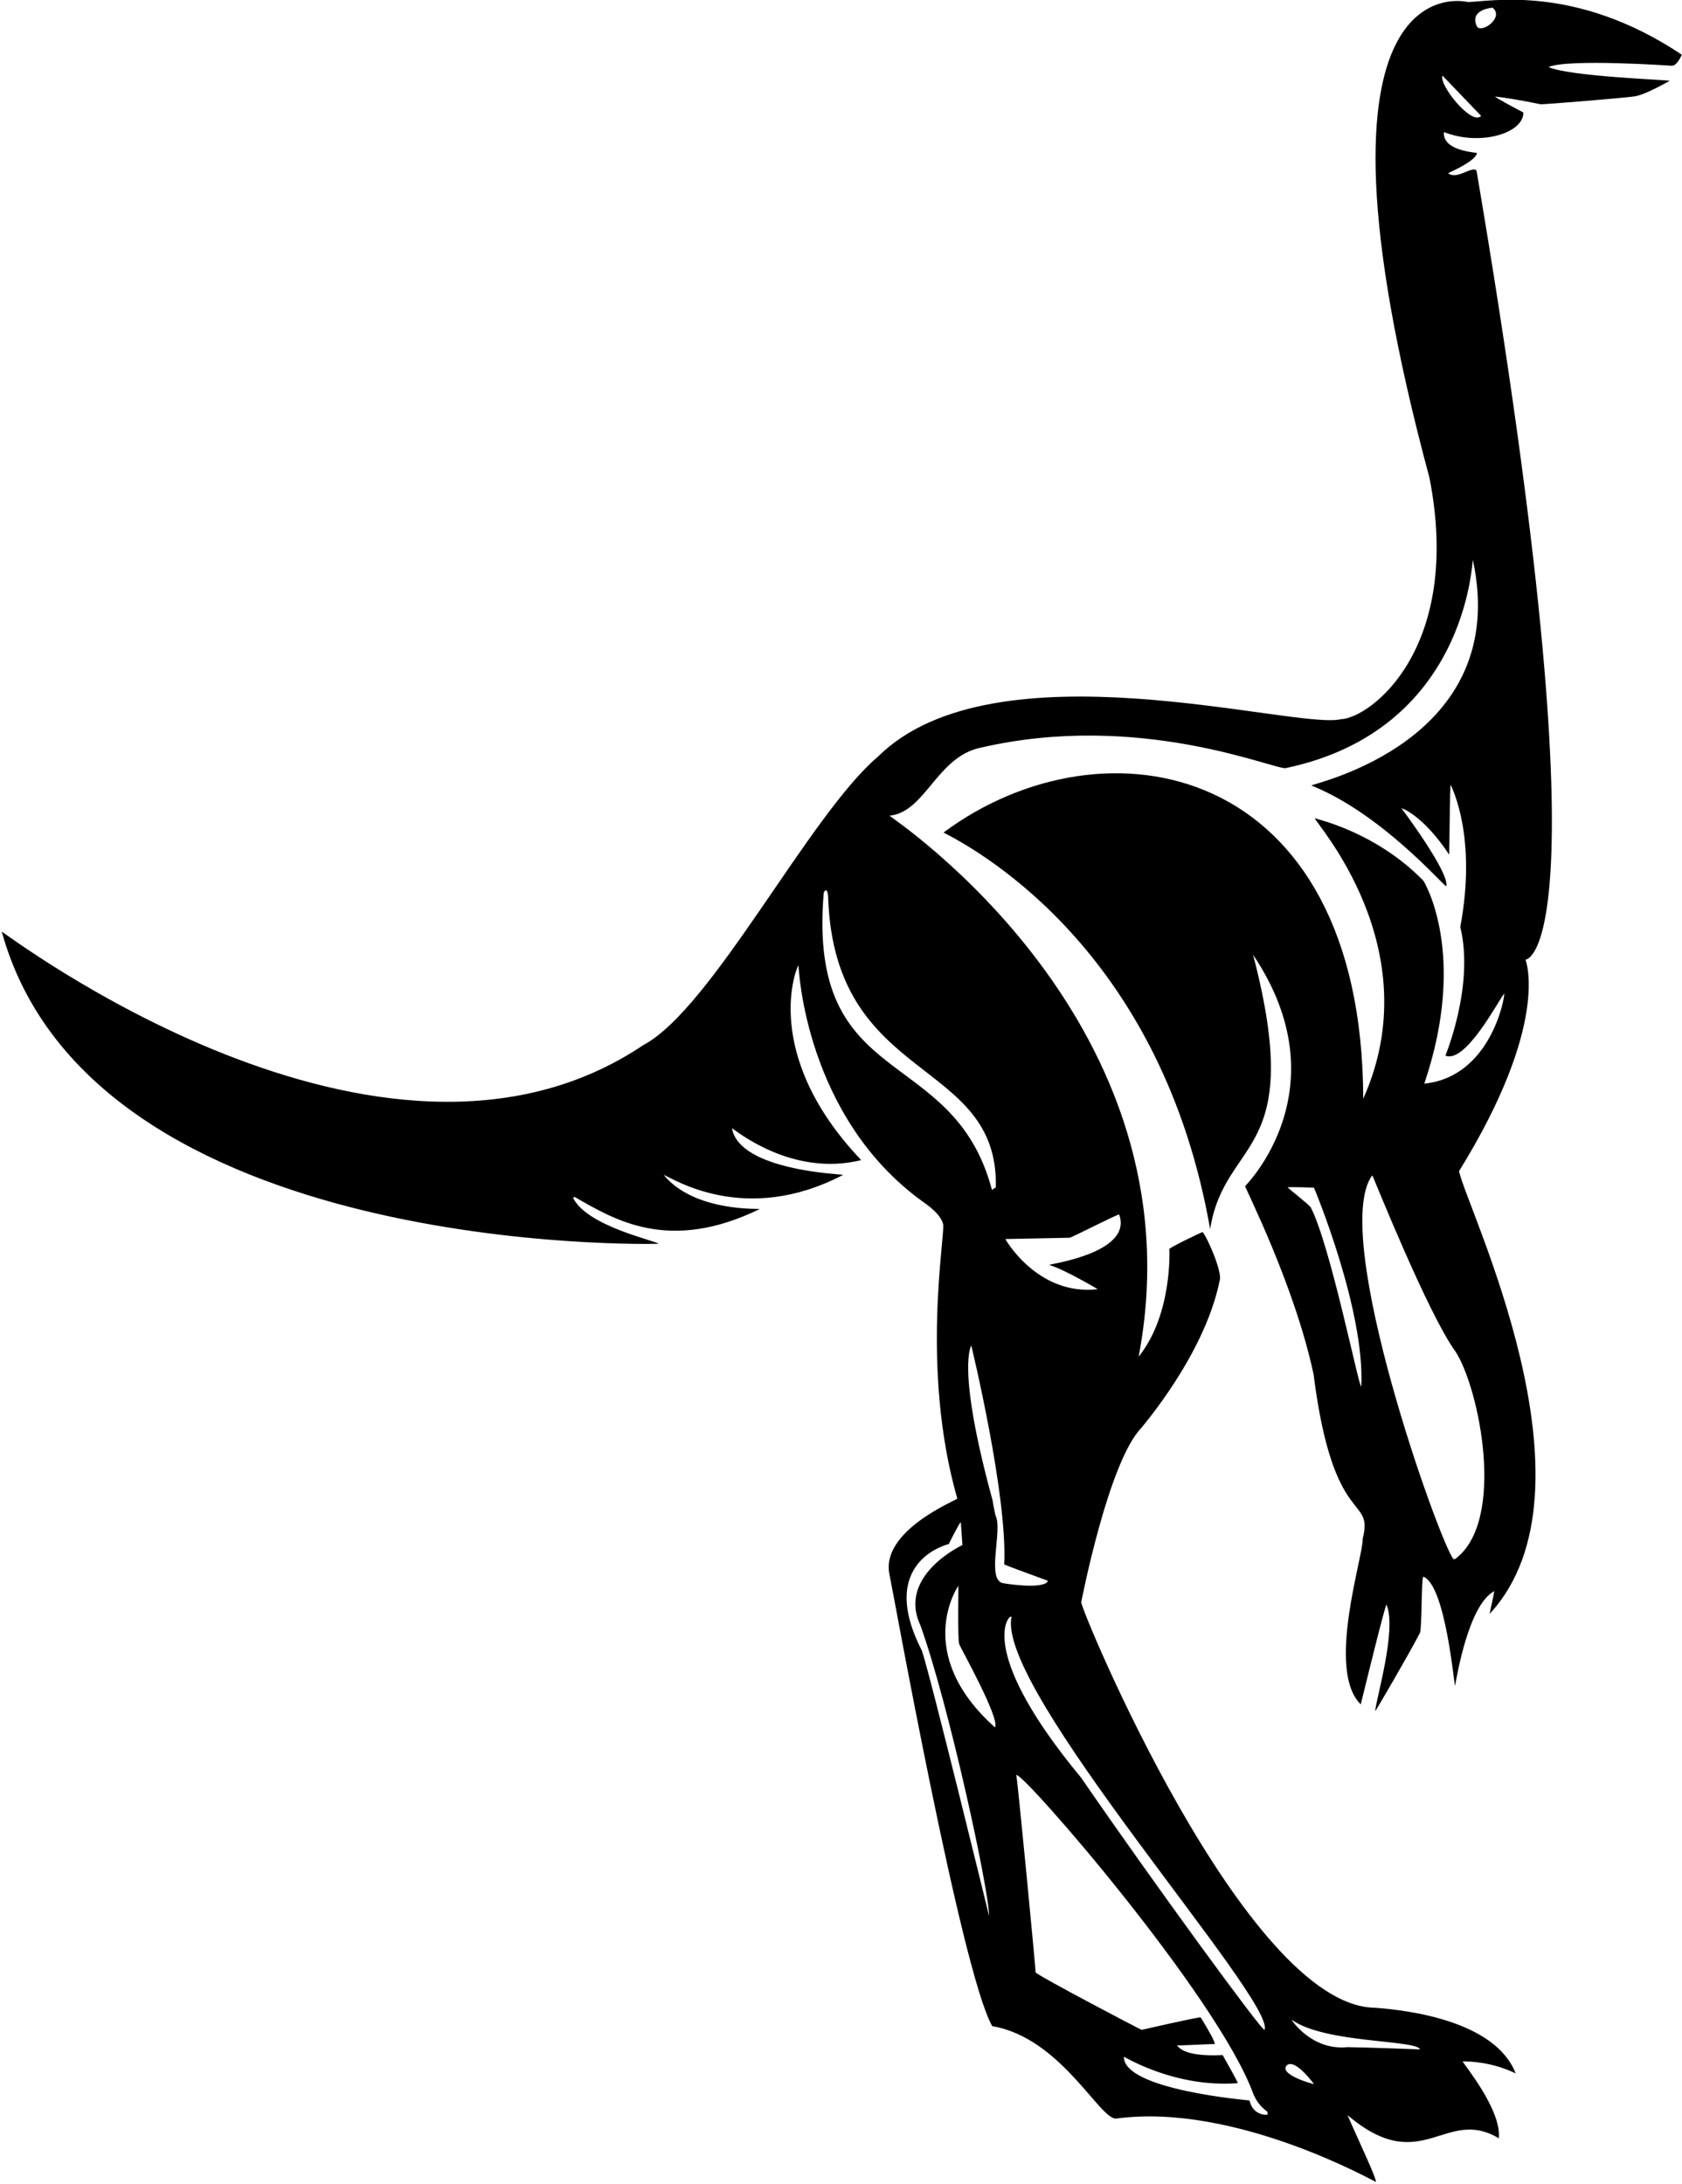 <?xml version="1.0" encoding="UTF-8"?>
<svg xmlns="http://www.w3.org/2000/svg" xmlns:xlink="http://www.w3.org/1999/xlink" width="526pt" height="683pt" viewBox="0 0 526 683" version="1.1">
<g id="surface1">
<path style=" stroke:none;fill-rule:nonzero;fill:rgb(0%,0%,0%);fill-opacity:1;" d="M 458.965 0.629 C 458.965 0.629 403.059 -13.762 447.02 149.383 C 457.508 202.832 428.469 224.609 419.293 224.91 C 404.816 228.301 311.098 200.41 274.582 236.59 C 253.016 254.863 222.766 315.363 201.156 326.824 C 119.109 381.914 0.684 290.945 0.559 291.355 C 28.762 393.609 205.465 389.02 205.953 388.938 C 205.156 387.977 183.641 383.527 179.227 374.602 C 179.367 374.461 179.512 374.336 179.656 374.273 C 192.008 381.32 209.051 391.996 237.582 378.074 C 237.707 377.891 217.117 379.09 207.547 367.395 C 210.203 368.312 232.848 383.527 263.66 367.395 C 263.66 367.172 231.234 366.184 228.906 352.816 C 229.66 353.102 247.371 368.199 269.312 362.781 C 237.688 329.48 249.18 302.156 249.711 301.891 C 249.754 302.871 251.805 349.242 288.59 375.785 C 292.266 378.297 294.367 380.605 294.922 382.75 C 295.738 385.934 287.703 427.895 299.371 468.633 C 299.023 469.184 275.199 478.715 278.176 492.441 C 279.035 496.195 300.609 616.656 310.297 633.598 C 331.668 637.227 343.766 662.637 348.988 662.512 C 386.117 657.395 430.133 682.379 430.215 682.297 C 430.789 681.746 424.438 668.512 421.395 661.406 C 444.602 681.191 451.863 658.602 468.707 668.656 C 469.609 659.812 457.926 645.766 457.395 644.621 C 459.906 644.582 466.785 644.891 473.992 648.379 C 467.594 631.98 440.527 628.594 429.848 627.84 C 389.344 627.145 337.758 502.895 338.125 501.016 C 338.207 500.629 346.59 457.336 356.852 446.598 C 357.301 445.969 376.84 423.457 381.453 400.289 C 382.211 397.676 377.637 387.078 376.086 385.281 C 375.434 385.445 365.754 390.121 365.691 390.59 C 365.691 390.59 366.758 410.953 356.074 424.262 C 376.035 319.801 278.688 255.742 278.156 255.07 C 289.316 254.055 292.945 236.711 306.559 233.836 C 356.676 222.191 399.078 241 402.141 240.184 C 458.719 228.242 460.312 175.539 460.598 175.07 C 472.836 231.871 410.555 244.941 410.105 245.637 C 432.098 254.461 451.352 276.961 452.27 277.145 C 453.477 273.012 438.301 252.781 438.301 252.781 C 438.141 252.559 445.004 254.863 453.188 267.262 C 453.289 264.828 453.41 245.289 453.656 245.41 C 454.066 246.391 461.945 261.719 456.66 289.883 C 461.141 308.102 452.023 330.047 452.004 330.109 C 458.316 332.707 468.605 312.836 470.379 310.73 C 470.727 311.344 466.383 336.738 445.406 338.867 C 459.121 298.422 445.406 275.633 445.02 275.285 C 430.082 260.105 412.004 256.254 411.164 255.867 C 410.879 256.805 447.426 296.406 426.316 343.586 C 426.047 237.922 345.379 222.996 295.062 260.336 C 308.578 267.281 363.531 299.23 378.434 384.344 C 383.094 355.293 408.504 362.25 391.867 298.562 C 419.996 340.469 389.379 370.906 389.379 370.906 C 389.254 371.316 404.871 401.879 410.797 429.836 C 416.973 478.715 429.68 467.219 426.133 481.23 C 426.48 486.273 414.555 522.273 425.539 532.973 C 425.805 531.93 433.113 501.934 433.586 501.77 C 436.938 509.57 430.176 531.785 430.055 535.117 C 430.398 534.727 440.406 517.656 444.039 510.633 C 444.715 509.328 444.43 493.234 445.121 493.055 C 452.062 495.652 454.781 527.379 455.023 527.191 C 455.617 524.051 459.324 501.703 467.297 497.586 C 467.234 498.098 466.746 500.465 465.828 504.691 C 502.277 465.402 458.066 376.48 456.289 366.211 C 484.734 320.203 477.223 300.605 477.059 300.094 C 477.059 300.094 503.488 299.633 461.742 53.332 C 460.332 51.781 455.492 56.422 452.859 54.148 C 458.516 51.574 461.539 49.473 461.906 47.855 C 461.129 47.594 451.055 47.145 451.555 41.305 C 462.906 45.777 476.426 41.691 476.402 35.18 C 475.688 34.809 467.48 30.504 467.582 30.195 C 473.629 30.871 481.754 32.605 481.754 32.605 C 482.223 32.727 506.848 30.727 511.074 30.156 C 513.137 29.867 516.832 28.258 522.141 25.273 C 521.57 24.949 490.785 23.949 484.285 20.965 C 490.18 18.305 522.836 20.559 522.836 20.559 C 523.855 20.559 524.879 19.414 525.941 17.105 C 492.398 -5.289 465.5 0.629 458.965 0.629 Z M 288.27 516.113 C 273.891 488.094 296.703 482.848 296.703 482.848 C 296.703 482.848 299.289 477.586 300.32 476.129 L 300.48 476.129 L 300.973 483.152 C 300.973 483.152 280.543 492.629 287.816 508.215 C 296.691 532.863 309.305 590.996 309.305 599.133 C 309.305 599.133 290.715 522.992 288.27 516.113 Z M 311.133 540.164 C 285.082 516.828 299.699 495.895 299.699 495.895 C 299.773 496.016 299.426 512.402 299.961 514.133 C 300.254 515.086 312.91 537.602 311.133 540.164 Z M 444.066 640.871 C 444.066 640.871 428.23 640.258 421.363 640.164 C 410.168 641.309 403.805 631.586 403.883 631.559 C 414.25 639.039 443.141 637.832 444.066 640.871 Z M 402.414 645.836 C 405.023 643.578 410.906 651.715 410.906 651.715 C 410.609 651.746 399.73 648.723 402.414 645.836 Z M 396.387 661.223 C 396.387 661.41 391.863 661.73 390.746 656.84 C 390.66 656.781 351.328 653.562 351.465 643.172 C 351.602 643.098 367.363 652.957 387.074 651.422 C 387.098 650.945 382.789 643.477 382.359 642.648 C 369.48 643.277 368.629 639.801 367.965 639.66 L 379.887 639.172 C 379.941 638.504 378.473 635.727 375.477 630.84 C 373.48 630.965 357.02 634.762 357.02 634.762 C 356.887 634.789 324.926 618.055 323.859 616.793 C 323.93 616.066 318.176 556.031 317.812 555.047 C 319.953 554.129 380.977 624.52 391.938 654.781 C 392.871 657.062 394.355 658.941 396.387 660.406 Z M 395.422 634.777 C 394.246 634.68 360.566 588.594 338.113 555.93 C 305.953 517.133 315.043 505.566 316.031 505.566 L 316.359 505.566 C 311.098 528.023 399.43 626.031 395.422 634.777 Z M 334.477 387.055 C 335.141 387.039 349.219 379.738 349.992 379.785 C 354.254 391.594 329.176 395.117 328.105 395.547 C 333.102 397.066 343.297 403.145 343.297 403.145 C 324.406 405.309 314.383 387.461 314.383 387.461 Z M 327.598 494.297 L 327.598 494.621 C 325.617 497.066 314.078 495.156 314.008 495.121 C 308.07 494.645 313.719 478.312 311.305 473.91 C 310.758 471.277 310.453 469.672 310.379 469.09 C 298.996 427.488 303.75 420.785 303.75 420.785 C 303.75 420.785 315.129 467.621 314.039 489.23 C 314.832 489.621 327.09 494.094 327.598 494.297 Z M 311.426 371.273 C 311.285 371.359 310.352 372.051 310.203 372.09 C 298.09 326.254 252.41 341.68 257.59 279.34 C 257.645 278.691 258.879 276.977 258.992 280.98 C 261.184 339.262 312.309 330.488 311.426 371.273 Z M 425.691 433.641 C 424.895 433.695 416.066 389.477 409.898 377.551 C 409.438 376.781 403.078 371.758 402.66 371.324 C 403.199 371.074 410.906 371.406 410.906 371.406 C 410.895 371.262 426.957 409.742 425.691 433.641 Z M 455.027 487.547 C 454.871 487.57 454.711 487.57 454.539 487.547 C 450.332 482.773 415.762 386.148 429.055 367.648 L 429.219 367.648 C 429.574 368.344 446.617 410.953 455.172 422.656 C 462.609 434.086 471.121 475.688 455.027 487.547 Z M 451.109 23.66 L 463.18 36.246 C 460.23 39.48 449.797 26.32 451.109 23.66 Z M 461.879 8.312 C 459.324 2.879 466.758 2.41 466.758 2.41 C 470.516 5.449 463.391 10.504 461.879 8.312 "/>
</g>
</svg>
